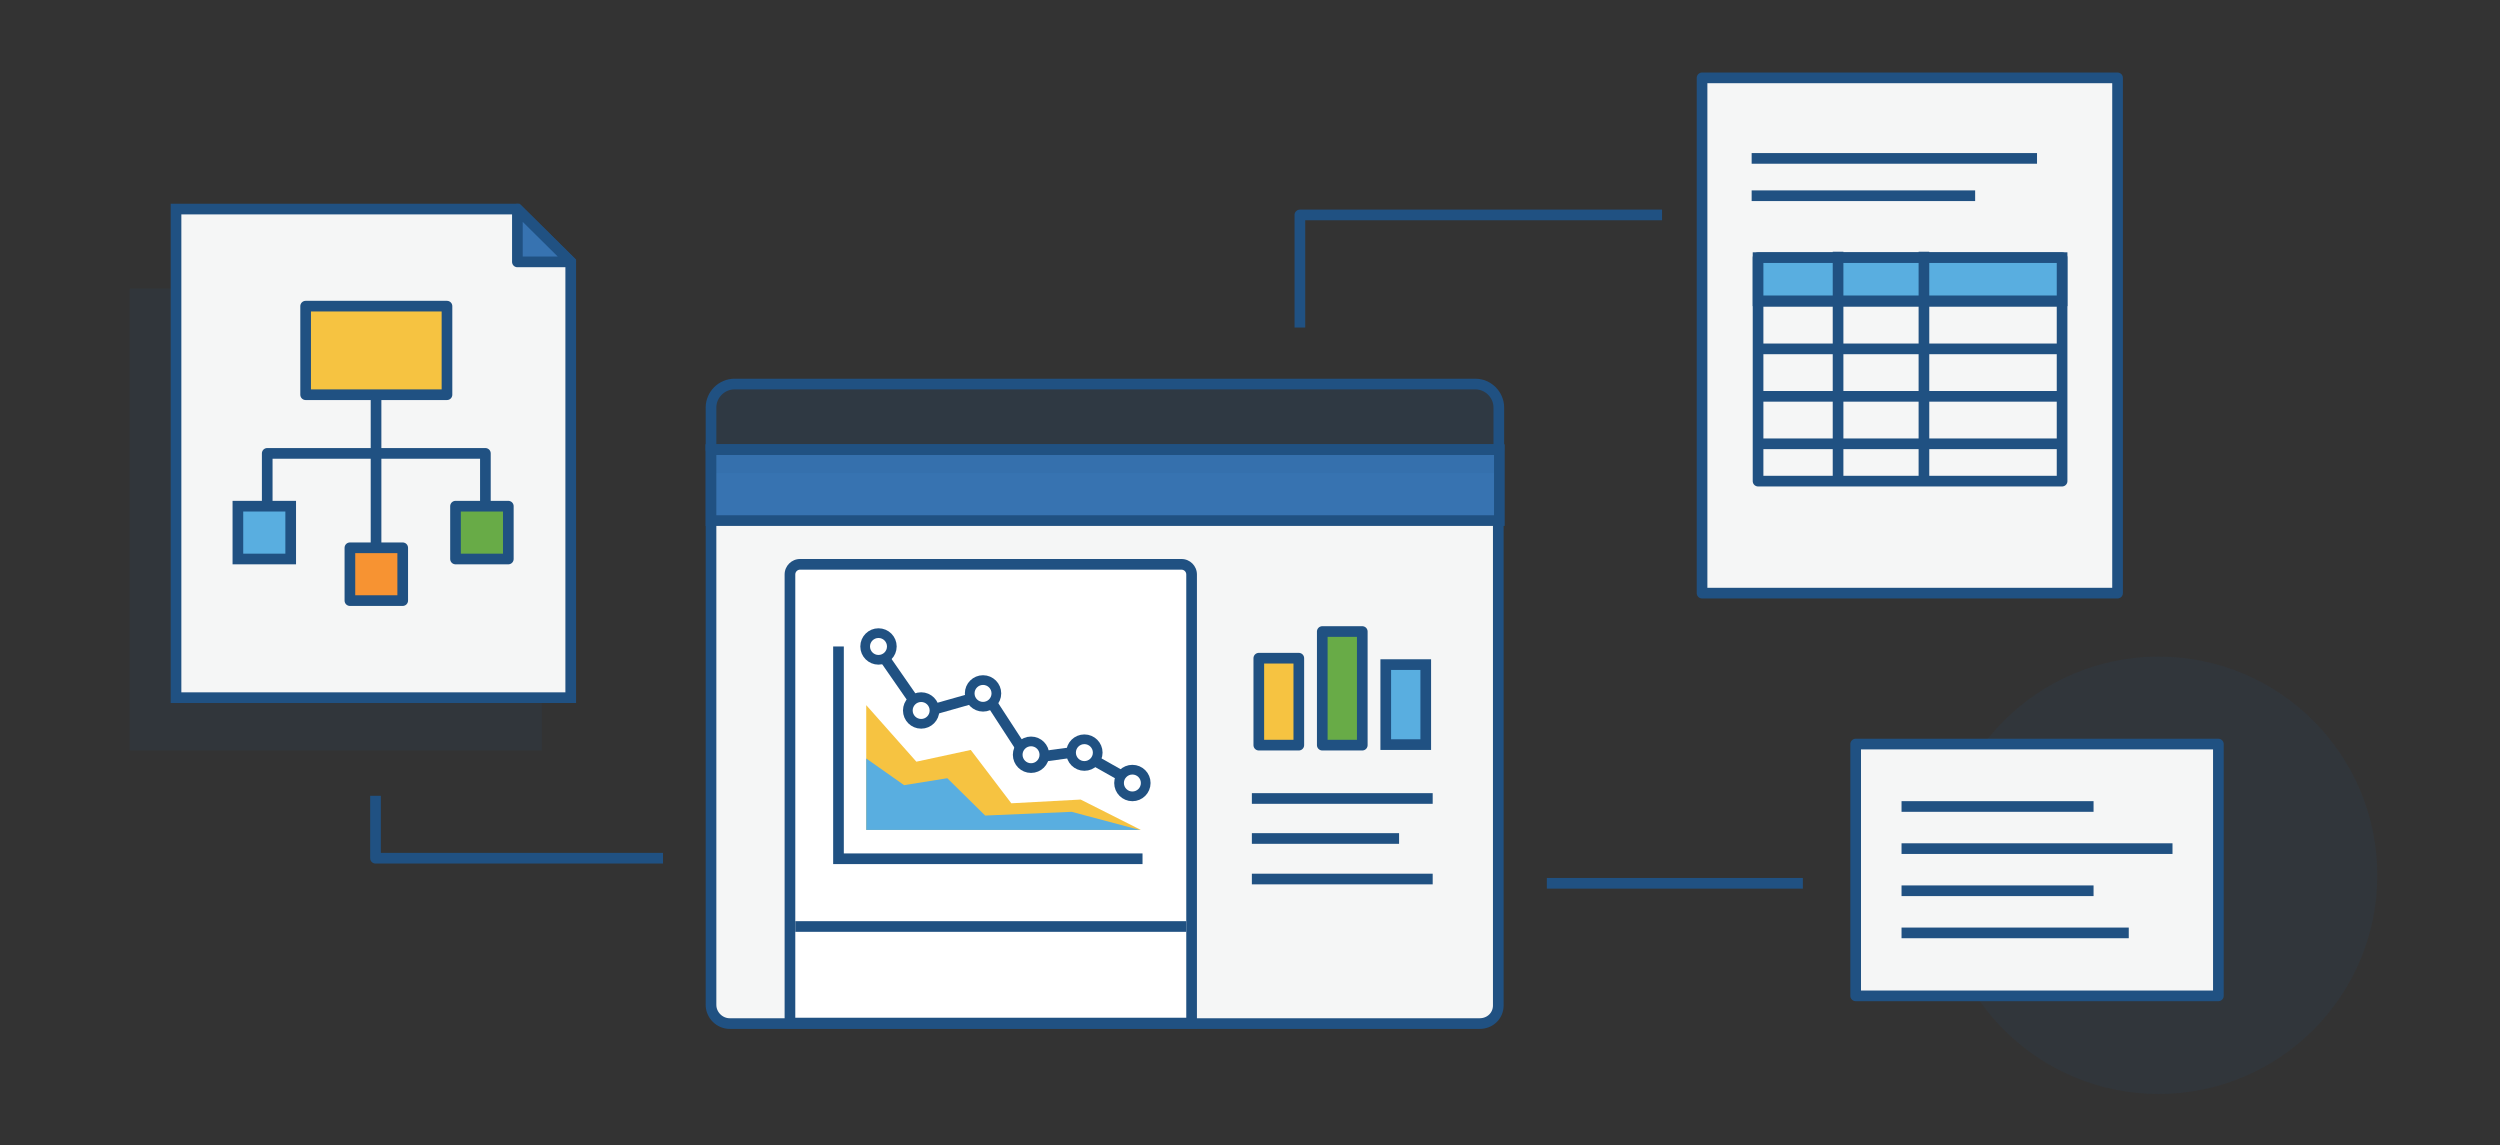 <?xml version="1.0" encoding="utf-8"?>
<!-- Generator: Adobe Illustrator 18.1.1, SVG Export Plug-In . SVG Version: 6.00 Build 0)  -->
<!DOCTYPE svg PUBLIC "-//W3C//DTD SVG 1.1//EN" "http://www.w3.org/Graphics/SVG/1.1/DTD/svg11.dtd">
<svg version="1.1" id="Layer_1" xmlns="http://www.w3.org/2000/svg" xmlns:xlink="http://www.w3.org/1999/xlink" x="0px" y="0px"
	 viewBox="0 0 468.7 214.7" enable-background="new 0 0 468.7 214.7" xml:space="preserve">
<rect x="0" y="0" width="468.7" height="214.7" fill="#333333" stroke="none"/>
<circle opacity="0.1" fill="#205182" cx="404.7" cy="164.1" r="41"/>
<rect x="24.3" y="54.1" opacity="0.1" fill="#205182" width="77.3" height="86.6"/>
<g>
	
		<rect x="319.1" y="14.6" fill="#F5F6F6" stroke="#205182" stroke-width="2" stroke-linejoin="round" stroke-miterlimit="10" width="77.9" height="96.6"/>
	<g>
		
			<rect x="329.6" y="48.3" fill="#F5F6F6" stroke="#205182" stroke-width="2" stroke-linejoin="round" stroke-miterlimit="10" width="57" height="41.9"/>
		<rect x="329.6" y="48.3" fill="#59AEE0" stroke="#205182" stroke-width="2" stroke-miterlimit="10" width="57" height="8.1"/>
		
			<line fill="none" stroke="#205182" stroke-width="2" stroke-linejoin="round" stroke-miterlimit="10" x1="329.6" y1="56.5" x2="386.6" y2="56.5"/>
		
			<line fill="none" stroke="#205182" stroke-width="2" stroke-linejoin="round" stroke-miterlimit="10" x1="329.6" y1="65.4" x2="386.6" y2="65.4"/>
		
			<line fill="none" stroke="#205182" stroke-width="2" stroke-linejoin="round" stroke-miterlimit="10" x1="329.6" y1="74.3" x2="386.6" y2="74.3"/>
		
			<line fill="none" stroke="#205182" stroke-width="2" stroke-linejoin="round" stroke-miterlimit="10" x1="329.6" y1="83.2" x2="386.6" y2="83.2"/>
		
			<line fill="none" stroke="#205182" stroke-width="2" stroke-linejoin="round" stroke-miterlimit="10" x1="344.6" y1="47.2" x2="344.6" y2="90.2"/>
		
			<line fill="none" stroke="#205182" stroke-width="2" stroke-linejoin="round" stroke-miterlimit="10" x1="360.7" y1="47.2" x2="360.7" y2="90.2"/>
	</g>
	
		<line fill="none" stroke="#205182" stroke-width="2" stroke-linejoin="round" stroke-miterlimit="10" x1="328.4" y1="29.7" x2="381.9" y2="29.7"/>
	
		<line fill="none" stroke="#205182" stroke-width="2" stroke-linejoin="round" stroke-miterlimit="10" x1="328.4" y1="36.7" x2="370.3" y2="36.7"/>
</g>
<g>
	<polygon fill="#F5F6F6" stroke="#205182" stroke-width="2" stroke-miterlimit="10" points="107,130.8 33,130.8 33,39.2 97,39.2 
		107,49.1 	"/>
	<g>
		
			<rect x="57.3" y="57.4" fill="#F6C341" stroke="#205182" stroke-width="2" stroke-linejoin="round" stroke-miterlimit="10" width="26.5" height="16.6"/>
		
			<line fill="#FFFFFF" stroke="#205182" stroke-width="2" stroke-linejoin="round" stroke-miterlimit="10" x1="70.5" y1="74" x2="70.5" y2="103.1"/>
		<polyline fill="none" stroke="#205182" stroke-width="2" stroke-linejoin="round" stroke-miterlimit="10" points="50.1,96 
			50.1,85 91,85 91,95.6 		"/>
		<rect x="44.6" y="94.9" fill="#59AEE0" stroke="#205182" stroke-width="2" stroke-miterlimit="10" width="9.9" height="9.9"/>
		
			<rect x="85.4" y="94.9" fill="#68AB47" stroke="#205182" stroke-width="2" stroke-linejoin="round" stroke-miterlimit="10" width="9.9" height="9.9"/>
		
			<rect x="65.6" y="102.7" fill="#F79332" stroke="#205182" stroke-width="2" stroke-linecap="round" stroke-linejoin="round" stroke-miterlimit="10" width="9.9" height="9.9"/>
	</g>
	<polygon fill="#3773B1" stroke="#205182" stroke-width="2" stroke-linejoin="round" stroke-miterlimit="10" points="107,49.1 
		97,49.1 97,39.2 	"/>
</g>
<path fill="#F5F6F6" stroke="#205182" stroke-width="2" stroke-miterlimit="10" d="M277.4,191.9H136.8c-1.9,0-3.5-1.6-3.5-3.5V84.3
	h147.6v104.2C280.9,190.4,279.4,191.9,277.4,191.9z"/>
<rect x="133.3" y="84.3" fill="#3773B1" stroke="#205182" stroke-width="2" stroke-miterlimit="10" width="147.8" height="13.3"/>
<rect x="133.3" y="84.3" opacity="0.1" fill="#205182" width="147.8" height="4.4"/>
<path fill="#205182" fill-opacity="0.2" stroke="#205182" stroke-width="2" stroke-linejoin="round" stroke-miterlimit="10" d="
	M280.9,84.3H133.3v-7.9c0-2.4,2-4.4,4.4-4.4h138.9c2.4,0,4.4,2,4.4,4.4V84.3z"/>
<g>
	<path fill="#FFFFFF" d="M148.1,191.8v-84.1c0-1,0.8-1.9,1.9-1.9h71.6c1,0,1.9,0.8,1.9,1.9v84.1H148.1z"/>
	<path fill="#205182" d="M221.5,106.8c0.5,0,0.9,0.4,0.9,0.9v83.1h-73.3v-83.1c0-0.5,0.4-0.9,0.9-0.9H221.5 M221.5,104.8H150
		c-1.6,0-2.9,1.3-2.9,2.9v83.1v2h2h73.3h2v-2v-83.1C224.4,106.1,223.1,104.8,221.5,104.8L221.5,104.8z"/>
</g>
<line fill="none" stroke="#205182" stroke-width="2" stroke-miterlimit="10" x1="234.7" y1="149.7" x2="268.6" y2="149.7"/>
<line fill="none" stroke="#205182" stroke-width="2" stroke-miterlimit="10" x1="234.7" y1="157.2" x2="262.3" y2="157.2"/>
<line fill="none" stroke="#205182" stroke-width="2" stroke-miterlimit="10" x1="234.7" y1="164.8" x2="268.6" y2="164.8"/>
<line fill="none" stroke="#205182" stroke-width="2" stroke-miterlimit="10" x1="149.1" y1="173.7" x2="222.4" y2="173.7"/>
<rect x="236" y="123.4" fill="#F6C341" stroke="#205182" stroke-width="2" stroke-linejoin="round" stroke-miterlimit="10" width="7.5" height="16.3"/>
<rect x="247.9" y="118.4" fill="#68AB47" stroke="#205182" stroke-width="2" stroke-linejoin="round" stroke-miterlimit="10" width="7.5" height="21.3"/>
<rect x="259.8" y="124.6" fill="#59AEE0" stroke="#205182" stroke-width="2" stroke-miterlimit="10" width="7.5" height="15"/>
<polyline fill="none" stroke="#205182" stroke-width="2" stroke-linejoin="round" stroke-miterlimit="10" points="70.4,149.2 
	70.4,160.9 124.3,160.9 "/>
<polyline fill="none" stroke="#205182" stroke-width="2" stroke-linejoin="round" stroke-miterlimit="10" points="311.6,40.3 
	243.7,40.3 243.7,61.4 "/>
<line fill="none" stroke="#205182" stroke-width="2" stroke-miterlimit="10" x1="338" y1="165.6" x2="290" y2="165.6"/>
<g>
	
		<rect x="347.9" y="139.5" fill="#F5F6F6" stroke="#205182" stroke-width="2" stroke-linejoin="round" stroke-miterlimit="10" width="68" height="47.2"/>
	<g>
		<line fill="none" stroke="#205182" stroke-width="2" stroke-miterlimit="10" x1="356.5" y1="151.2" x2="392.5" y2="151.2"/>
		<line fill="none" stroke="#205182" stroke-width="2" stroke-miterlimit="10" x1="356.5" y1="159.1" x2="407.3" y2="159.1"/>
		<line fill="none" stroke="#205182" stroke-width="2" stroke-miterlimit="10" x1="356.5" y1="167" x2="392.5" y2="167"/>
		<line fill="none" stroke="#205182" stroke-width="2" stroke-miterlimit="10" x1="356.5" y1="174.9" x2="399.1" y2="174.9"/>
	</g>
</g>
<polyline fill="none" stroke="#205182" stroke-width="2" stroke-miterlimit="10" points="157.2,121.2 157.2,161 214.2,161 "/>
<polyline fill="none" stroke="#205182" stroke-width="2" stroke-miterlimit="10" points="164.3,121.2 172.9,133.6 184.9,130.2 
	192.7,142.2 202.2,140.9 213,147 "/>
<circle fill="#FFFFFF" stroke="#205182" stroke-width="1.818" stroke-miterlimit="10" cx="172.7" cy="133.2" r="2.5"/>
<circle fill="#FFFFFF" stroke="#205182" stroke-width="1.818" stroke-miterlimit="10" cx="184.3" cy="130" r="2.5"/>
<polygon fill="#F6C341" points="213.9,155.6 162.4,155.6 162.4,132.2 171.8,142.8 182,140.6 189.6,150.6 202.6,149.9 "/>
<circle fill="#FFFFFF" stroke="#205182" stroke-width="1.818" stroke-miterlimit="10" cx="212.3" cy="146.8" r="2.5"/>
<circle fill="#FFFFFF" stroke="#205182" stroke-width="1.818" stroke-miterlimit="10" cx="203.3" cy="141.1" r="2.5"/>
<circle fill="#FFFFFF" stroke="#205182" stroke-width="1.818" stroke-miterlimit="10" cx="164.7" cy="121.2" r="2.5"/>
<polygon fill="#59AEE0" points="213.7,155.6 162.4,155.6 162.4,142.2 169.5,147.2 177.6,145.9 184.7,152.9 200.9,152.2 "/>
<circle fill="#FFFFFF" stroke="#205182" stroke-width="1.818" stroke-miterlimit="10" cx="193.3" cy="141.5" r="2.5"/>
</svg>
